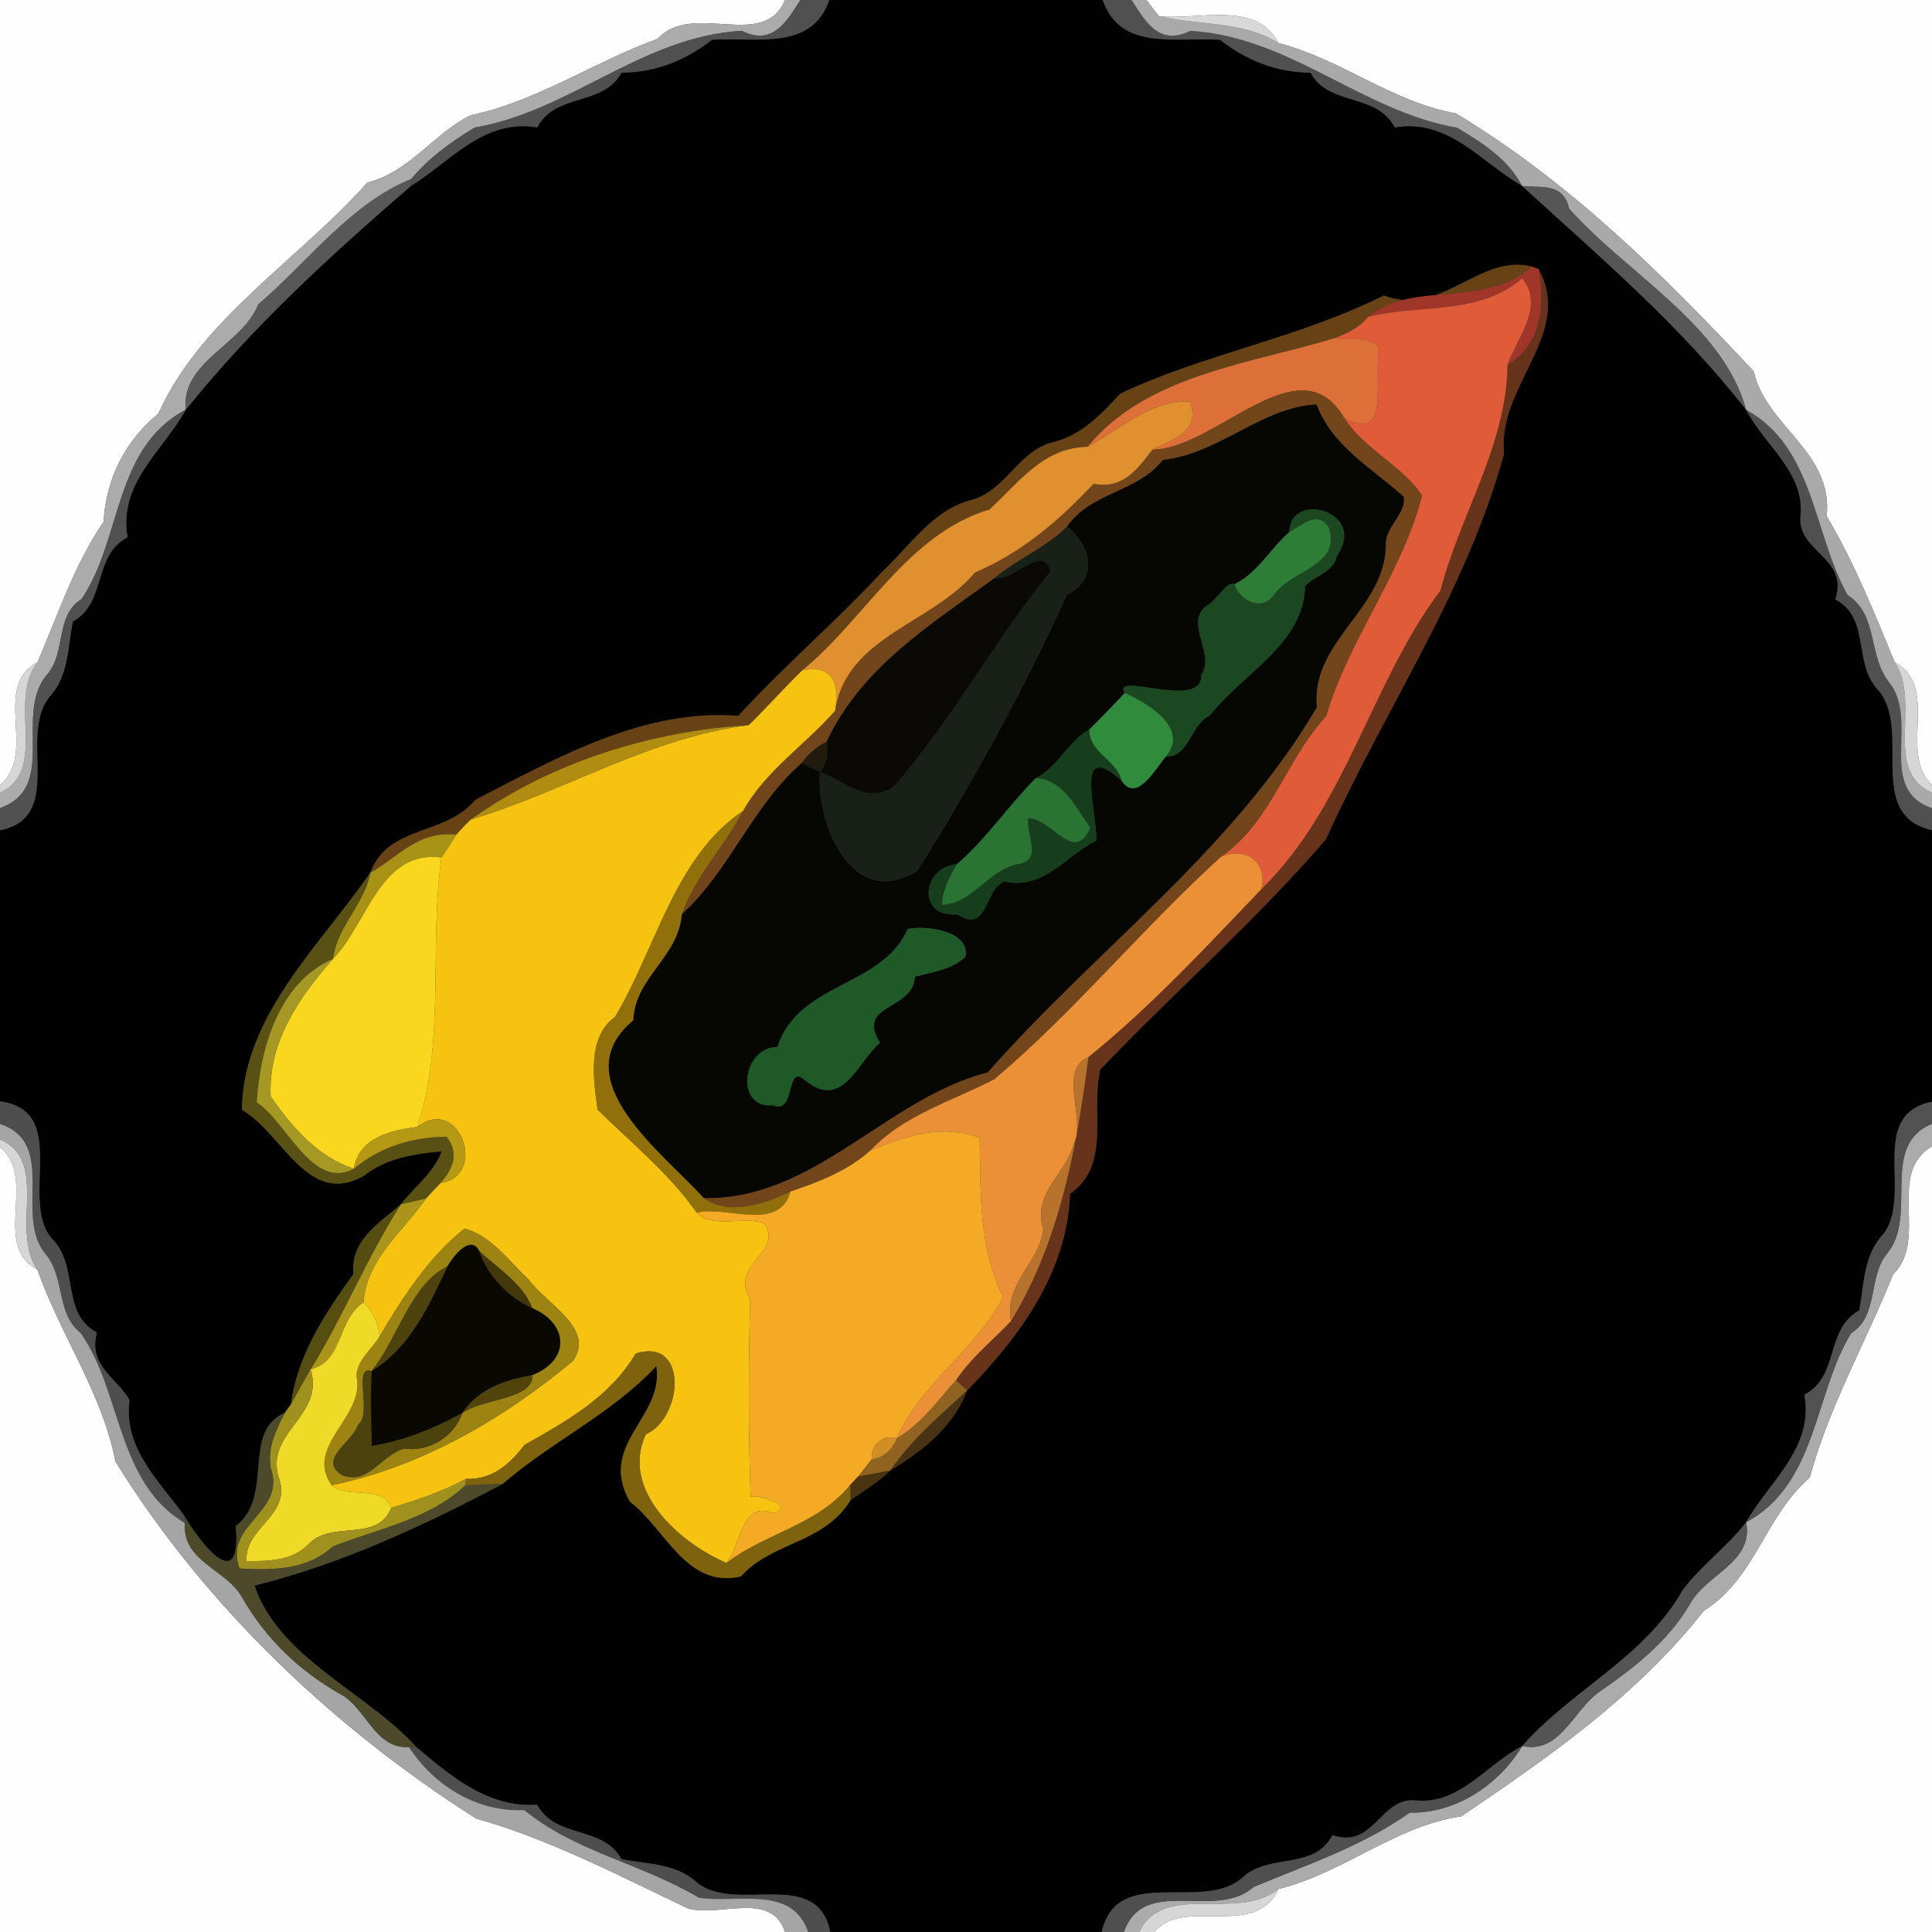 <?xml version="1.0" encoding="UTF-8" ?>
<!DOCTYPE svg PUBLIC "-//W3C//DTD SVG 1.1//EN" "http://www.w3.org/Graphics/SVG/1.1/DTD/svg11.dtd">
<svg width="250pt" height="250pt" viewBox="0 0 250 250" version="1.1" xmlns="http://www.w3.org/2000/svg">
<rect x="0" y="0" width="250" height="250" fill="#333333" stroke="none"/>
<g id="#fefefeff">
<path fill="#fefefe" opacity="1.00" d=" M 0.00 0.00 L 101.58 0.00 C 98.82 6.62 89.61 0.08 85.10 5.03 C 76.88 8.00 69.49 13.11 60.89 14.92 C 56.08 17.30 53.00 22.27 47.54 23.62 C 38.66 33.62 26.05 41.19 20.49 53.52 C 16.22 57.01 13.71 61.96 13.40 67.53 C 9.59 73.09 7.51 79.57 4.85 85.70 C -1.13 88.87 4.91 97.53 0.00 101.59 L 0.00 0.00 Z" />
<path fill="#fefefe" opacity="1.00" d=" M 148.35 0.00 L 250.00 0.00 L 250.00 101.60 C 245.56 97.36 251.12 88.93 245.17 85.69 C 242.53 79.27 239.91 72.75 236.37 66.79 C 237.23 58.46 228.54 55.22 226.92 48.05 C 215.17 35.47 202.97 23.43 188.37 14.67 C 180.17 13.22 173.50 7.65 165.45 5.58 C 162.42 -0.05 155.08 2.69 149.94 2.08 C 149.54 1.56 148.75 0.52 148.35 0.00 Z" />
<path fill="#fefefe" opacity="1.00" d=" M 0.00 148.41 C 4.91 152.47 -1.13 161.12 4.84 164.30 C 7.83 172.76 13.25 180.30 14.93 189.11 C 26.50 207.79 43.14 223.60 61.63 235.33 C 71.12 237.98 80.20 242.77 89.01 246.94 C 93.08 248.14 99.80 244.60 101.58 250.00 L 0.00 250.00 L 0.00 148.41 Z" />
<path fill="#fefefe" opacity="1.00" d=" M 244.97 164.90 C 249.61 160.34 244.03 151.87 250.00 148.33 L 250.00 250.00 L 149.37 250.00 C 153.08 245.38 162.39 251.02 165.45 244.43 C 173.82 242.37 180.55 236.27 189.10 235.03 C 200.39 227.37 211.78 219.48 220.47 208.44 C 227.22 204.16 228.32 196.25 234.18 191.20 C 236.66 182.05 241.41 173.73 244.97 164.90 Z" />
</g>
<g id="#abababff">
<path fill="#ababab" opacity="1.00" d=" M 101.58 0.00 L 103.58 0.00 C 101.92 2.51 100.12 6.07 95.99 3.99 C 83.09 4.72 73.78 14.41 61.42 16.51 C 58.40 18.34 55.48 20.43 53.21 23.17 C 45.38 26.32 39.85 33.90 33.44 39.37 C 31.29 44.72 23.41 46.77 24.04 53.02 C 14.66 57.96 15.82 69.78 10.54 77.54 C 7.13 79.65 8.58 84.30 6.18 87.19 C 1.63 92.29 7.66 101.87 0.00 104.57 L 0.00 102.58 C 6.32 99.64 0.92 90.80 4.85 85.70 C 7.51 79.57 9.59 73.09 13.40 67.53 C 13.71 61.96 16.22 57.01 20.49 53.52 C 26.05 41.19 38.66 33.62 47.54 23.62 C 53.00 22.27 56.08 17.30 60.89 14.92 C 69.49 13.11 76.88 8.00 85.10 5.03 C 89.61 0.08 98.82 6.62 101.58 0.00 Z" />
<path fill="#ababab" opacity="1.00" d=" M 244.19 162.20 C 248.28 157.31 243.11 148.24 250.00 145.42 L 250.00 148.33 C 244.03 151.87 249.61 160.34 244.97 164.90 C 241.41 173.73 236.66 182.05 234.18 191.20 C 228.32 196.25 227.22 204.16 220.47 208.44 C 211.78 219.48 200.39 227.37 189.10 235.03 C 180.55 236.27 173.82 242.37 165.45 244.43 C 160.07 248.74 150.60 243.39 147.42 250.00 L 145.43 250.00 C 148.02 242.60 157.21 248.56 162.20 244.19 C 169.31 241.17 176.10 239.01 182.42 234.55 C 188.41 234.67 193.96 230.94 196.97 225.94 C 201.94 226.95 203.50 221.36 206.94 218.93 C 211.42 215.83 215.82 212.42 218.63 207.64 C 220.75 203.65 226.95 202.22 225.95 196.98 C 235.15 192.01 234.73 180.34 239.54 172.51 C 243.15 170.24 241.66 165.29 244.19 162.20 Z" />
</g>
<g id="#505050ff">
<path fill="#505050" opacity="1.00" d=" M 103.58 0.00 L 107.33 0.00 C 105.00 6.69 97.87 4.78 92.14 5.16 C 88.72 7.83 84.87 9.38 80.43 9.42 C 77.95 13.88 71.93 11.93 69.52 16.51 C 62.58 15.33 58.31 20.95 53.09 24.13 L 53.21 23.17 C 55.48 20.43 58.40 18.34 61.42 16.51 C 73.78 14.41 83.09 4.72 95.99 3.99 C 100.12 6.07 101.92 2.51 103.58 0.00 Z" />
<path fill="#505050" opacity="1.00" d=" M 142.67 0.00 L 146.42 0.00 C 148.09 2.51 149.86 6.07 154.01 3.99 C 166.90 4.73 176.22 14.39 188.57 16.53 C 191.83 18.48 195.16 20.59 196.97 24.07 C 191.65 21.03 187.44 15.30 180.48 16.51 C 178.07 11.93 172.05 13.88 169.57 9.42 C 165.12 9.38 161.28 7.83 157.86 5.16 C 152.12 4.78 145.00 6.69 142.67 0.00 Z" />
<path fill="#505050" opacity="1.00" d=" M 225.95 53.03 C 234.79 57.85 234.66 69.15 239.08 76.99 C 243.12 79.55 241.68 84.97 244.55 88.41 C 248.35 93.35 242.80 102.11 250.00 104.57 L 250.00 107.44 C 241.11 105.42 247.62 94.23 242.87 89.13 C 239.77 85.66 242.03 79.99 237.47 77.57 C 239.25 72.26 232.77 71.44 232.95 67.06 C 233.69 61.14 228.32 57.74 225.95 53.03 Z" />
</g>
<g id="#010101ff">
<path fill="#010101" opacity="1.00" d=" M 107.33 0.00 L 142.67 0.00 C 145.00 6.69 152.12 4.78 157.86 5.16 C 161.28 7.83 165.12 9.38 169.57 9.42 C 172.05 13.88 178.07 11.93 180.48 16.51 C 187.44 15.30 191.65 21.03 196.97 24.07 C 207.16 33.39 217.39 42.06 225.95 53.03 C 228.32 57.74 233.69 61.14 232.95 67.06 C 232.77 71.44 239.25 72.26 237.47 77.57 C 242.03 79.99 239.77 85.66 242.87 89.13 C 247.62 94.23 241.11 105.42 250.00 107.44 L 250.00 142.56 C 241.54 144.29 247.62 154.57 243.68 159.72 C 241.12 162.41 241.24 166.14 240.58 169.57 C 236.12 172.05 238.07 178.07 233.49 180.48 C 234.72 187.45 228.95 191.63 225.95 196.98 C 223.49 200.16 220.16 202.54 217.74 205.75 C 212.81 214.50 203.41 218.62 196.97 225.94 C 192.27 228.33 188.86 233.68 182.94 232.95 C 178.56 232.77 177.73 239.25 172.43 237.47 C 170.01 242.03 164.34 239.77 160.87 242.87 C 155.77 247.62 144.58 241.11 142.56 250.00 L 107.44 250.00 C 105.71 241.54 95.43 247.62 90.28 243.68 C 87.59 241.12 83.85 241.24 80.43 240.58 C 77.95 236.13 71.97 238.03 69.50 233.53 C 63.21 233.96 58.37 229.88 53.93 226.12 C 47.35 218.90 36.09 214.54 32.93 205.17 C 44.07 202.42 54.79 197.44 65.06 192.01 C 71.34 186.54 79.19 182.95 84.93 176.76 C 85.99 183.44 77.26 186.85 81.51 194.32 C 86.17 197.89 88.86 205.62 95.87 203.99 C 99.95 199.44 106.59 199.79 110.08 194.09 C 111.85 192.89 113.68 191.76 115.22 190.27 C 119.39 187.76 123.38 184.61 125.14 179.93 C 131.92 172.97 138.08 164.69 138.47 154.46 C 143.85 150.73 141.06 143.88 142.38 138.39 C 151.98 128.34 162.48 119.15 171.57 108.61 C 179.15 91.79 189.64 76.80 194.63 58.71 C 193.69 49.89 203.67 43.29 199.11 34.84 L 198.20 34.49 C 191.44 32.80 186.47 41.10 179.06 38.24 C 167.83 43.86 155.79 45.79 144.93 50.96 C 142.51 53.65 139.82 56.41 136.16 57.25 C 131.81 58.34 130.15 63.45 125.80 64.67 C 120.69 65.96 117.72 70.67 114.07 74.08 C 108.12 80.49 101.45 86.19 95.53 92.63 C 83.22 91.70 72.14 98.04 61.54 103.48 C 57.61 108.22 50.26 106.68 47.91 112.93 C 41.35 122.44 31.44 131.50 31.30 143.60 C 36.67 146.72 39.82 156.31 47.14 152.12 C 49.95 149.83 53.68 149.32 57.17 148.97 C 56.14 151.74 53.64 153.57 51.86 155.85 C 49.09 158.26 45.31 160.48 45.73 164.86 C 42.15 169.83 38.44 175.40 37.65 181.71 C 37.46 181.98 37.06 182.53 36.87 182.80 C 31.18 185.27 35.54 193.66 30.52 197.46 C 31.27 207.04 25.44 198.91 23.82 196.10 C 20.55 191.59 15.94 187.38 16.76 181.17 C 15.20 178.33 11.38 176.78 12.53 172.43 C 7.79 169.86 10.29 163.79 6.72 160.29 C 2.42 155.34 9.16 143.73 0.00 142.52 L 0.00 107.44 C 8.46 105.71 2.38 95.43 6.32 90.28 C 8.88 87.59 8.75 83.85 9.42 80.43 C 13.88 77.95 11.93 71.93 16.51 69.52 C 15.28 62.55 21.06 58.37 24.04 53.02 C 32.74 42.20 42.64 33.18 53.09 24.13 C 58.31 20.95 62.58 15.33 69.52 16.51 C 71.93 11.93 77.95 13.88 80.43 9.42 C 84.87 9.38 88.72 7.83 92.14 5.16 C 97.87 4.78 105.00 6.69 107.33 0.00 Z" />
</g>
<g id="#a9a9a9ff">
<path fill="#a9a9a9" opacity="1.00" d=" M 146.42 0.00 L 148.35 0.00 C 148.75 0.52 149.54 1.56 149.94 2.08 C 154.97 3.32 160.73 2.65 165.45 5.58 C 173.50 7.65 180.17 13.22 188.37 14.67 C 202.97 23.43 215.17 35.47 226.92 48.05 C 228.54 55.22 237.23 58.46 236.37 66.79 C 239.91 72.75 242.53 79.27 245.17 85.69 C 248.68 90.88 243.55 99.74 250.00 102.57 L 250.00 104.57 C 242.80 102.11 248.35 93.35 244.55 88.41 C 241.68 84.97 243.12 79.55 239.08 76.99 C 234.66 69.15 234.79 57.85 225.95 53.03 C 222.92 41.99 210.60 35.51 203.04 27.00 C 202.27 23.54 199.28 24.36 196.97 24.07 C 195.16 20.59 191.83 18.48 188.57 16.53 C 176.22 14.39 166.90 4.73 154.01 3.99 C 149.86 6.07 148.09 2.51 146.42 0.00 Z" />
</g>
<g id="#d8d8d8ff">
<path fill="#d8d8d8" opacity="1.00" d=" M 149.94 2.08 C 155.08 2.69 162.42 -0.05 165.45 5.58 C 160.73 2.65 154.97 3.32 149.94 2.08 Z" />
</g>
<g id="#585858ff">
<path fill="#585858" opacity="1.00" d=" M 33.44 39.37 C 39.85 33.90 45.38 26.32 53.21 23.17 L 53.09 24.13 C 42.64 33.18 32.74 42.20 24.04 53.02 C 23.41 46.77 31.29 44.72 33.44 39.37 Z" />
</g>
<g id="#565656ff">
<path fill="#565656" opacity="1.00" d=" M 196.97 24.07 C 199.28 24.36 202.27 23.54 203.04 27.00 C 210.60 35.51 222.92 41.99 225.95 53.03 C 217.39 42.06 207.16 33.39 196.97 24.07 Z" />
</g>
<g id="#674215ff">
<path fill="#674215" opacity="1.00" d=" M 179.06 38.24 C 186.47 41.10 191.44 32.80 198.20 34.49 C 192.19 39.99 182.49 36.26 177.02 41.02 C 175.94 42.36 174.40 43.12 172.82 43.72 C 161.89 47.07 148.38 48.45 140.72 57.82 C 134.94 57.92 131.84 62.46 128.03 65.93 C 117.45 69.10 111.99 80.04 103.83 86.73 C 101.45 89.03 99.26 91.52 96.89 93.84 C 84.33 94.58 71.32 98.60 60.92 106.05 C 60.26 106.68 59.64 107.33 59.04 108.02 C 54.12 107.44 51.56 110.91 47.91 112.93 C 50.26 106.68 57.61 108.22 61.54 103.48 C 72.14 98.04 83.22 91.70 95.53 92.63 C 101.45 86.19 108.12 80.49 114.07 74.08 C 117.72 70.67 120.69 65.96 125.80 64.67 C 130.15 63.45 131.81 58.34 136.16 57.25 C 139.82 56.41 142.51 53.65 144.93 50.96 C 155.79 45.79 167.83 43.86 179.06 38.24 Z" />
</g>
<g id="#a0362aff">
<path fill="#a0362a" opacity="1.00" d=" M 177.02 41.02 C 182.49 36.26 192.19 39.99 198.20 34.49 L 199.11 34.84 C 199.94 39.66 199.48 44.60 195.07 47.21 C 196.31 43.72 199.90 39.65 196.98 36.01 C 191.30 40.90 183.80 39.27 177.02 41.02 Z" />
</g>
<g id="#67331bff">
<path fill="#67331b" opacity="1.00" d=" M 199.11 34.84 C 203.67 43.29 193.69 49.89 194.63 58.71 C 189.64 76.80 179.15 91.79 171.57 108.61 C 162.48 119.15 151.98 128.34 142.38 138.39 C 141.06 143.88 143.85 150.73 138.47 154.46 C 138.08 164.69 131.92 172.97 125.14 179.93 C 124.79 179.59 124.07 178.93 123.71 178.60 C 125.65 175.66 128.45 173.47 130.84 170.92 C 137.12 160.63 139.35 148.45 140.84 136.79 C 148.92 130.25 156.04 122.57 163.22 115.06 C 174.19 104.37 177.48 88.21 186.38 76.44 C 189.01 66.38 194.94 57.67 195.07 47.21 C 199.48 44.60 199.94 39.66 199.11 34.84 Z" />
</g>
<g id="#e05c39ff">
<path fill="#e05c39" opacity="1.00" d=" M 177.02 41.02 C 183.80 39.27 191.30 40.90 196.98 36.01 C 199.90 39.65 196.31 43.72 195.07 47.21 C 194.94 57.67 189.01 66.38 186.38 76.44 C 177.48 88.21 174.19 104.37 163.22 115.06 C 164.01 111.48 161.24 109.56 158.02 110.85 C 164.58 106.26 166.35 98.32 171.60 92.67 C 174.49 82.78 181.49 74.07 184.01 64.12 C 181.43 60.24 176.55 58.16 173.95 54.11 C 180.11 57.37 177.63 48.98 178.49 45.13 C 177.33 43.28 174.65 44.18 172.82 43.72 C 174.40 43.12 175.94 42.36 177.02 41.02 Z" />
</g>
<g id="#dd7039ff">
<path fill="#dd7039" opacity="1.00" d=" M 140.72 57.82 C 148.38 48.45 161.89 47.07 172.82 43.72 C 174.65 44.18 177.33 43.28 178.49 45.13 C 177.63 48.98 180.11 57.37 173.95 54.11 C 168.18 44.15 157.36 58.12 149.12 58.19 C 151.84 56.73 155.37 55.92 153.99 51.95 C 148.75 51.80 145.02 55.54 140.72 57.82 Z" />
</g>
<g id="#73451bff">
<path fill="#73451b" opacity="1.00" d=" M 149.12 58.19 C 157.36 58.12 168.18 44.15 173.95 54.11 C 176.55 58.16 181.43 60.24 184.01 64.12 C 181.49 74.07 174.49 82.78 171.60 92.67 C 166.35 98.32 164.58 106.26 158.02 110.85 C 147.86 120.06 139.17 130.77 128.69 139.64 C 123.32 142.46 116.98 144.23 112.70 148.82 C 109.68 151.51 106.08 152.91 102.29 154.18 C 98.95 155.82 94.16 157.37 91.04 155.02 C 105.33 155.34 114.72 142.10 127.81 138.76 C 141.82 122.83 159.55 110.01 170.39 91.52 C 169.54 82.84 179.56 78.70 179.31 70.15 C 179.50 68.00 181.98 66.34 181.64 64.29 C 177.57 60.60 172.38 57.78 170.36 52.34 C 163.30 52.67 157.74 58.75 150.47 59.52 C 147.20 63.74 141.24 63.62 138.07 68.14 C 135.34 70.89 131.64 72.32 128.69 74.81 C 120.30 80.92 111.49 86.35 106.96 95.99 C 105.66 96.62 104.58 97.56 103.75 98.74 C 97.38 104.27 94.39 112.74 88.22 118.32 C 89.95 113.36 93.72 109.55 96.13 104.96 C 99.02 99.76 104.18 96.39 108.05 91.98 C 109.53 82.33 120.64 80.71 126.14 74.09 C 132.24 71.50 137.04 67.34 141.51 62.60 C 145.40 63.34 147.20 60.63 149.12 58.19 Z" />
</g>
<g id="#e19030ff">
<path fill="#e19030" opacity="1.00" d=" M 140.72 57.82 C 145.02 55.54 148.75 51.80 153.99 51.95 C 155.37 55.92 151.84 56.73 149.12 58.19 C 147.20 60.63 145.40 63.34 141.51 62.60 C 137.04 67.34 132.24 71.50 126.14 74.09 C 120.64 80.71 109.53 82.33 108.05 91.98 C 108.66 88.55 107.80 85.95 103.83 86.73 C 111.99 80.04 117.45 69.10 128.03 65.93 C 131.84 62.46 134.94 57.92 140.72 57.82 Z" />
</g>
<g id="#060703ff">
<path fill="#060703" opacity="1.00" d=" M 150.47 59.52 C 157.74 58.75 163.30 52.67 170.36 52.34 C 172.38 57.78 177.57 60.60 181.64 64.29 C 181.98 66.34 179.50 68.00 179.31 70.15 C 179.56 78.70 169.54 82.84 170.39 91.52 C 159.55 110.01 141.82 122.83 127.81 138.76 C 114.72 142.10 105.33 155.34 91.04 155.02 C 85.94 149.30 72.73 139.69 81.95 132.02 C 82.14 126.47 87.78 123.89 88.22 118.32 C 94.39 112.74 97.38 104.27 103.75 98.74 C 104.33 99.02 105.50 99.59 106.09 99.88 C 105.59 106.84 110.38 117.90 118.71 112.68 C 125.89 101.25 132.47 89.24 138.05 76.99 C 142.19 74.92 141.20 70.64 138.07 68.14 C 141.24 63.62 147.20 63.74 150.47 59.52 M 166.82 68.87 C 164.35 71.01 162.79 74.08 159.74 75.60 C 158.76 75.06 157.47 77.70 156.27 78.28 C 153.03 80.51 157.40 84.51 155.43 87.35 C 155.68 92.00 143.71 86.75 145.54 89.67 C 144.05 91.28 142.51 92.86 140.95 94.40 C 138.36 95.80 136.87 99.25 134.03 100.69 C 130.48 104.25 127.67 108.52 123.84 111.82 C 119.31 112.15 118.56 118.77 123.86 118.32 C 127.97 120.96 127.32 114.91 130.02 114.07 C 135.08 115.19 137.94 110.69 141.90 108.76 C 141.87 104.69 139.00 95.54 145.11 100.99 C 147.09 104.01 149.50 99.45 150.88 97.88 C 153.90 98.03 154.01 93.76 156.57 92.57 C 160.92 87.04 168.78 83.24 168.87 75.84 C 170.14 74.50 172.71 73.91 172.97 71.95 C 177.08 66.23 166.93 63.35 166.82 68.87 M 117.44 120.23 C 114.14 127.78 103.36 127.04 100.59 135.48 C 96.02 135.51 95.04 143.45 99.98 143.02 C 103.11 144.32 101.54 137.44 104.20 139.80 C 109.07 143.79 111.00 137.31 113.87 134.94 C 110.71 129.77 118.14 130.88 118.40 126.37 C 120.67 125.81 123.13 125.46 124.93 123.82 C 125.60 120.34 119.49 119.69 117.44 120.23 Z" />
</g>
<g id="#515151ff">
<path fill="#515151" opacity="1.00" d=" M 10.54 77.54 C 15.82 69.78 14.66 57.96 24.04 53.02 C 21.06 58.37 15.28 62.55 16.51 69.52 C 11.93 71.93 13.88 77.95 9.42 80.43 C 8.75 83.85 8.88 87.59 6.32 90.28 C 2.38 95.43 8.46 105.71 0.00 107.44 L 0.00 104.57 C 7.66 101.87 1.63 92.29 6.18 87.19 C 8.58 84.30 7.13 79.65 10.54 77.54 Z" />
</g>
<g id="#1b4721ff">
<path fill="#1b4721" opacity="1.00" d=" M 166.82 68.87 C 166.93 63.35 177.08 66.23 172.97 71.95 C 172.71 73.91 170.14 74.50 168.87 75.84 C 168.78 83.24 160.92 87.04 156.57 92.57 C 154.01 93.76 153.90 98.03 150.88 97.88 C 153.93 94.21 148.52 91.00 145.54 89.67 C 143.71 86.75 155.68 92.00 155.43 87.35 C 157.40 84.51 153.03 80.51 156.27 78.28 C 157.47 77.70 158.76 75.06 159.74 75.60 C 160.45 77.81 163.37 79.15 164.91 76.91 C 167.15 73.70 173.62 73.27 171.91 68.21 C 170.50 65.96 168.38 68.01 166.82 68.87 Z" />
</g>
<g id="#2d7d37ff">
<path fill="#2d7d37" opacity="1.00" d=" M 166.82 68.87 C 168.38 68.01 170.50 65.96 171.91 68.21 C 173.62 73.27 167.15 73.70 164.91 76.91 C 163.37 79.15 160.45 77.81 159.74 75.60 C 162.79 74.08 164.35 71.01 166.82 68.87 Z" />
</g>
<g id="#182018ff">
<path fill="#182018" opacity="1.00" d=" M 128.69 74.81 C 131.64 72.32 135.34 70.89 138.07 68.14 C 141.20 70.64 142.19 74.92 138.05 76.99 C 132.47 89.24 125.89 101.25 118.71 112.68 C 110.38 117.90 105.59 106.84 106.09 99.88 C 109.32 101.01 112.25 104.26 115.72 101.69 C 123.29 93.05 128.70 82.81 135.95 73.92 C 134.91 70.26 131.27 75.21 128.69 74.81 Z" />
</g>
<g id="#0a0906ff">
<path fill="#0a0906" opacity="1.00" d=" M 128.69 74.81 C 131.27 75.21 134.91 70.26 135.95 73.92 C 128.70 82.81 123.29 93.05 115.72 101.69 C 112.25 104.26 109.32 101.01 106.09 99.88 C 107.05 98.80 107.13 97.35 106.96 95.99 C 111.49 86.35 120.30 80.92 128.69 74.81 Z" />
</g>
<g id="#d6d6d6ff">
<path fill="#d6d6d6" opacity="1.00" d=" M 0.00 101.59 C 4.91 97.53 -1.13 88.87 4.85 85.70 C 0.92 90.80 6.32 99.64 0.00 102.58 L 0.00 101.59 Z" />
<path fill="#d6d6d6" opacity="1.00" d=" M 245.17 85.69 C 251.12 88.93 245.56 97.36 250.00 101.60 L 250.00 102.57 C 243.55 99.74 248.68 90.88 245.17 85.69 Z" />
<path fill="#d6d6d6" opacity="1.00" d=" M 0.00 147.43 C 6.47 150.25 1.28 159.14 4.84 164.30 C -1.13 161.12 4.91 152.47 0.00 148.41 L 0.00 147.43 Z" />
<path fill="#d6d6d6" opacity="1.00" d=" M 147.42 250.00 C 150.60 243.39 160.07 248.74 165.45 244.43 C 162.39 251.02 153.08 245.38 149.37 250.00 L 147.42 250.00 Z" />
</g>
<g id="#f7c311ff">
<path fill="#f7c311" opacity="1.00" d=" M 96.89 93.84 C 99.26 91.52 101.45 89.03 103.83 86.73 C 107.80 85.95 108.66 88.55 108.05 91.98 C 104.18 96.39 99.02 99.76 96.13 104.96 C 87.35 110.79 84.82 122.89 79.58 131.60 C 75.91 134.26 76.82 139.77 77.33 143.59 C 81.73 147.90 86.60 151.85 90.16 156.92 C 92.18 159.04 96.14 157.34 98.83 158.27 C 101.60 161.88 94.24 163.77 97.07 168.01 C 96.86 176.57 96.82 185.13 97.13 193.68 C 98.68 193.38 102.95 195.11 100.07 195.80 C 95.82 194.13 95.99 199.89 94.01 202.25 C 87.98 199.70 80.19 192.81 83.57 185.60 C 88.40 183.45 89.09 173.00 82.26 175.15 C 78.91 180.79 73.39 183.86 67.90 186.95 C 65.92 189.49 63.73 191.50 60.27 191.37 C 57.22 193.01 53.96 194.14 50.63 195.11 C 49.29 191.98 45.07 194.07 42.90 192.18 C 54.37 189.87 65.19 183.59 74.13 176.11 C 77.11 171.89 70.60 168.68 68.42 165.59 C 65.86 163.20 63.52 159.86 60.11 158.98 C 55.48 162.66 52.13 167.84 49.12 172.92 C 48.99 171.21 48.24 169.73 47.03 168.54 C 47.47 162.83 52.13 159.42 55.13 155.08 C 55.73 154.40 56.34 153.74 56.98 153.09 C 63.21 152.22 59.47 141.57 54.00 145.83 C 57.66 134.70 55.50 122.43 57.12 110.96 C 57.77 109.98 58.42 109.01 59.04 108.02 C 59.64 107.33 60.26 106.68 60.92 106.05 C 73.10 102.39 84.20 95.39 96.89 93.84 Z" />
</g>
<g id="#318b3dff">
<path fill="#318b3d" opacity="1.00" d=" M 145.54 89.67 C 148.52 91.00 153.93 94.21 150.88 97.88 C 149.50 99.45 147.09 104.01 145.11 100.99 C 144.44 98.28 140.90 97.41 140.95 94.40 C 142.51 92.86 144.05 91.28 145.54 89.67 Z" />
</g>
<g id="#b08c10ff">
<path fill="#b08c10" opacity="1.00" d=" M 60.92 106.05 C 71.32 98.60 84.33 94.58 96.89 93.84 C 84.20 95.39 73.10 102.39 60.92 106.05 Z" />
</g>
<g id="#173e1cff">
<path fill="#173e1c" opacity="1.00" d=" M 134.03 100.69 C 136.87 99.25 138.36 95.80 140.95 94.40 C 140.90 97.41 144.44 98.28 145.11 100.99 C 139.00 95.54 141.87 104.69 141.90 108.76 C 137.94 110.69 135.08 115.19 130.02 114.07 C 127.32 114.91 127.97 120.96 123.86 118.32 C 118.56 118.77 119.31 112.15 123.84 111.82 C 122.90 113.44 121.94 115.14 121.91 117.08 C 125.91 116.93 127.88 112.46 131.87 111.78 C 134.91 111.26 132.72 107.91 133.05 105.88 C 135.98 105.79 139.08 112.00 141.08 107.06 C 139.17 104.55 137.63 100.87 134.03 100.69 Z" />
</g>
<g id="#201b0dff">
<path fill="#201b0d" opacity="1.00" d=" M 103.75 98.74 C 104.58 97.56 105.66 96.62 106.96 95.99 C 107.13 97.35 107.05 98.80 106.09 99.88 C 105.50 99.59 104.33 99.02 103.75 98.74 Z" />
</g>
<g id="#297433ff">
<path fill="#297433" opacity="1.00" d=" M 123.84 111.82 C 127.67 108.52 130.48 104.25 134.03 100.69 C 137.63 100.87 139.17 104.55 141.08 107.06 C 139.08 112.00 135.98 105.79 133.05 105.88 C 132.72 107.91 134.91 111.26 131.87 111.78 C 127.88 112.46 125.91 116.93 121.91 117.08 C 121.94 115.14 122.90 113.44 123.84 111.82 Z" />
</g>
<g id="#91700cff">
<path fill="#91700c" opacity="1.00" d=" M 79.58 131.60 C 84.82 122.89 87.35 110.79 96.13 104.96 C 93.72 109.55 89.95 113.36 88.22 118.32 C 87.78 123.89 82.14 126.47 81.95 132.02 C 72.73 139.69 85.94 149.30 91.04 155.02 C 94.16 157.37 98.95 155.82 102.29 154.18 C 100.81 159.50 94.01 155.95 90.16 156.92 C 86.60 151.85 81.73 147.90 77.33 143.59 C 76.82 139.77 75.91 134.26 79.58 131.60 Z" />
</g>
<g id="#a79216ff">
<path fill="#a79216" opacity="1.00" d=" M 47.91 112.93 C 51.56 110.91 54.12 107.44 59.04 108.02 C 58.42 109.01 57.77 109.98 57.12 110.96 C 49.18 109.89 47.47 119.71 43.09 124.08 C 43.55 119.93 47.16 117.05 47.91 112.93 Z" />
</g>
<g id="#eb9036ff">
<path fill="#eb9036" opacity="1.00" d=" M 158.02 110.85 C 161.24 109.56 164.01 111.48 163.22 115.06 C 156.04 122.57 148.92 130.25 140.84 136.79 C 136.83 138.53 140.60 144.88 138.94 147.99 C 138.05 151.83 133.52 154.36 135.01 159.05 C 134.54 163.36 129.87 166.13 130.84 170.92 C 128.45 173.47 125.65 175.66 123.71 178.60 C 121.32 181.25 119.19 184.32 116.03 186.12 C 119.19 178.94 126.26 174.72 129.81 167.82 C 126.60 161.45 126.91 154.26 126.77 147.24 C 121.78 145.39 117.25 147.00 112.70 148.82 C 116.98 144.23 123.32 142.46 128.69 139.64 C 139.17 130.77 147.86 120.06 158.02 110.85 Z" />
</g>
<g id="#f9d71fff">
<path fill="#f9d71f" opacity="1.00" d=" M 43.09 124.08 C 47.47 119.71 49.18 109.89 57.12 110.96 C 55.50 122.43 57.66 134.70 54.00 145.83 C 50.49 146.25 46.43 147.25 45.80 151.23 C 41.12 149.76 37.72 145.77 35.02 141.87 C 34.70 134.78 38.68 129.09 43.09 124.08 Z" />
</g>
<g id="#595013ff">
<path fill="#595013" opacity="1.00" d=" M 31.30 143.60 C 31.44 131.50 41.35 122.44 47.91 112.93 C 47.16 117.05 43.55 119.93 43.09 124.08 C 36.05 127.13 33.67 135.64 33.22 142.66 C 37.09 145.10 40.43 154.13 45.80 151.23 C 49.14 148.40 53.45 147.11 57.78 147.09 C 59.47 149.18 58.63 151.32 56.98 153.09 C 56.34 153.74 55.73 154.40 55.13 155.08 C 54.04 155.35 52.95 155.60 51.86 155.85 C 53.64 153.57 56.14 151.74 57.17 148.97 C 53.68 149.32 49.95 149.83 47.14 152.12 C 39.82 156.31 36.67 146.72 31.30 143.60 Z" />
</g>
<g id="#205928ff">
<path fill="#205928" opacity="1.00" d=" M 117.44 120.23 C 119.49 119.69 125.60 120.34 124.93 123.82 C 123.13 125.46 120.67 125.81 118.40 126.37 C 118.14 130.88 110.71 129.77 113.87 134.94 C 111.00 137.31 109.07 143.79 104.20 139.80 C 101.54 137.44 103.11 144.32 99.98 143.02 C 95.04 143.45 96.02 135.51 100.59 135.48 C 103.36 127.04 114.14 127.78 117.44 120.23 Z" />
</g>
<g id="#a59825ff">
<path fill="#a59825" opacity="1.00" d=" M 33.22 142.66 C 33.67 135.64 36.05 127.13 43.09 124.08 C 38.68 129.09 34.70 134.78 35.02 141.87 C 37.72 145.77 41.12 149.76 45.80 151.23 C 40.43 154.13 37.09 145.10 33.22 142.66 Z" />
</g>
<g id="#b7722dff">
<path fill="#b7722d" opacity="1.00" d=" M 138.94 147.99 C 140.60 144.88 136.83 138.53 140.84 136.79 C 139.35 148.45 137.12 160.63 130.84 170.92 C 129.87 166.13 134.54 163.36 135.01 159.05 C 133.52 154.36 138.05 151.83 138.94 147.99 Z" />
</g>
<g id="#4e4e4eff">
<path fill="#4e4e4e" opacity="1.00" d=" M 0.00 142.52 C 9.16 143.73 2.42 155.34 6.72 160.29 C 10.29 163.79 7.79 169.86 12.53 172.43 C 11.38 176.78 15.20 178.33 16.76 181.17 C 15.94 187.38 20.55 191.59 23.82 196.10 L 23.93 197.09 C 15.07 191.84 15.80 180.18 10.45 172.51 C 7.20 169.99 8.46 165.22 5.82 162.20 C 1.81 157.17 7.48 147.97 0.00 145.44 L 0.00 142.52 Z" />
<path fill="#4e4e4e" opacity="1.00" d=" M 52.91 226.07 L 53.93 226.12 C 58.37 229.88 63.21 233.96 69.50 233.53 C 71.97 238.03 77.95 236.13 80.43 240.58 C 83.85 241.24 87.59 241.12 90.28 243.68 C 95.43 247.62 105.71 241.54 107.44 250.00 L 104.57 250.00 C 102.49 243.86 95.38 246.34 90.42 245.56 C 82.83 241.07 74.43 239.64 67.83 234.22 C 61.73 234.53 56.17 231.05 52.91 226.07 Z" />
</g>
<g id="#525252ff">
<path fill="#525252" opacity="1.00" d=" M 243.68 159.72 C 247.62 154.57 241.54 144.29 250.00 142.56 L 250.00 145.42 C 243.11 148.24 248.28 157.31 244.19 162.20 C 241.66 165.29 243.15 170.24 239.54 172.51 C 234.73 180.34 235.15 192.01 225.95 196.98 C 228.95 191.63 234.72 187.45 233.49 180.48 C 238.07 178.07 236.12 172.05 240.58 169.57 C 241.24 166.14 241.12 162.41 243.68 159.72 Z" />
</g>
<g id="#b59914ff">
<path fill="#b59914" opacity="1.00" d=" M 54.00 145.83 C 59.47 141.57 63.21 152.22 56.98 153.09 C 58.63 151.32 59.47 149.18 57.78 147.09 C 53.45 147.11 49.14 148.40 45.80 151.23 C 46.43 147.25 50.49 146.25 54.00 145.83 Z" />
</g>
<g id="#a5a5a5ff">
<path fill="#a5a5a5" opacity="1.00" d=" M 0.00 145.44 C 7.48 147.97 1.81 157.17 5.82 162.20 C 8.46 165.22 7.20 169.99 10.45 172.51 C 15.80 180.18 15.07 191.84 23.93 197.09 C 23.56 202.11 29.30 203.04 31.34 206.72 C 34.33 211.97 38.66 216.14 43.88 219.13 C 47.40 220.86 48.39 226.32 52.91 226.07 C 56.17 231.05 61.73 234.53 67.83 234.22 C 74.43 239.64 82.83 241.07 90.42 245.56 C 95.38 246.34 102.49 243.86 104.57 250.00 L 101.58 250.00 C 99.80 244.60 93.08 248.14 89.01 246.94 C 80.20 242.77 71.12 237.98 61.63 235.33 C 43.14 223.60 26.50 207.79 14.93 189.11 C 13.25 180.30 7.83 172.76 4.84 164.30 C 1.28 159.14 6.47 150.25 0.00 147.43 L 0.00 145.44 Z" />
</g>
<g id="#f5aa25ff">
<path fill="#f5aa25" opacity="1.00" d=" M 112.70 148.82 C 117.25 147.00 121.78 145.39 126.77 147.24 C 126.91 154.26 126.60 161.45 129.81 167.82 C 126.26 174.72 119.19 178.94 116.03 186.12 C 114.21 185.55 112.66 187.01 112.80 188.84 C 112.21 189.58 111.62 190.33 111.04 191.07 C 110.79 191.34 110.29 191.87 110.04 192.13 C 105.80 197.37 99.14 198.33 94.01 202.25 C 95.99 199.89 95.82 194.13 100.07 195.80 C 102.95 195.11 98.68 193.38 97.13 193.68 C 96.82 185.13 96.86 176.57 97.07 168.01 C 94.24 163.77 101.60 161.88 98.83 158.27 C 96.14 157.34 92.18 159.04 90.16 156.92 C 94.01 155.95 100.81 159.50 102.29 154.18 C 106.08 152.91 109.68 151.51 112.70 148.82 Z" />
</g>
<g id="#aa951aff">
<path fill="#aa951a" opacity="1.00" d=" M 51.86 155.85 C 52.95 155.60 54.04 155.35 55.13 155.08 C 52.13 159.42 47.47 162.83 47.03 168.54 C 43.63 170.74 44.49 176.15 40.18 177.20 C 44.45 170.29 47.48 162.70 51.86 155.85 Z" />
</g>
<g id="#564d10ff">
<path fill="#564d10" opacity="1.00" d=" M 45.73 164.86 C 45.31 160.48 49.09 158.26 51.86 155.85 C 47.48 162.70 44.45 170.29 40.18 177.20 C 39.55 178.33 38.29 180.59 37.65 181.71 C 38.44 175.40 42.15 169.83 45.73 164.86 Z" />
</g>
<g id="#9c8312ff">
<path fill="#9c8312" opacity="1.00" d=" M 49.12 172.92 C 52.13 167.84 55.48 162.66 60.11 158.98 C 63.52 159.86 65.86 163.20 68.42 165.59 C 70.60 168.68 77.11 171.89 74.13 176.11 C 65.19 183.59 54.37 189.87 42.90 192.18 C 39.31 186.97 47.36 183.39 46.11 178.00 C 46.26 175.90 48.11 174.60 49.12 172.92 M 57.90 163.87 C 53.10 166.21 51.52 173.19 48.07 177.42 C 45.60 176.57 48.23 183.05 46.33 184.35 C 45.71 186.56 41.08 188.79 44.22 190.86 C 47.71 192.26 49.37 188.19 52.35 187.45 C 55.60 187.90 58.81 185.83 59.83 182.84 C 62.44 180.94 69.02 181.14 68.91 177.92 C 73.82 175.97 73.57 171.30 68.88 169.28 C 67.62 166.06 64.44 164.16 62.02 161.89 C 60.88 159.65 58.63 162.60 57.90 163.87 Z" />
</g>
<g id="#0a0802ff">
<path fill="#0a0802" opacity="1.00" d=" M 57.90 163.87 C 58.63 162.60 60.88 159.65 62.02 161.89 C 63.17 165.17 65.74 167.83 68.88 169.28 C 73.57 171.30 73.82 175.97 68.91 177.92 C 65.39 178.58 61.90 179.69 59.83 182.84 C 56.17 184.86 52.24 186.43 48.10 187.12 C 48.00 183.87 47.95 180.66 48.07 177.42 C 53.11 174.33 55.50 168.96 57.90 163.87 Z" />
</g>
<g id="#44380bff">
<path fill="#44380b" opacity="1.00" d=" M 62.02 161.89 C 64.44 164.16 67.62 166.06 68.88 169.28 C 65.74 167.83 63.17 165.17 62.02 161.89 Z" />
</g>
<g id="#4e420eff">
<path fill="#4e420e" opacity="1.00" d=" M 48.07 177.42 C 51.52 173.19 53.10 166.21 57.90 163.87 C 55.50 168.96 53.11 174.33 48.07 177.42 Z" />
</g>
<g id="#f0da28ff">
<path fill="#f0da28" opacity="1.00" d=" M 40.18 177.20 C 44.49 176.15 43.63 170.74 47.03 168.54 C 48.24 169.73 48.99 171.21 49.12 172.92 C 48.11 174.60 46.26 175.90 46.11 178.00 C 47.36 183.39 39.31 186.97 42.90 192.18 C 45.07 194.07 49.29 191.98 50.63 195.11 C 48.79 199.71 42.90 196.60 39.87 199.87 C 37.74 201.99 34.79 202.03 31.90 202.00 C 31.58 197.56 38.00 196.08 36.01 191.00 C 34.43 185.22 42.08 183.15 40.18 177.20 Z" />
</g>
<g id="#7e620eff">
<path fill="#7e620e" opacity="1.00" d=" M 82.26 175.15 C 89.09 173.00 88.40 183.45 83.57 185.60 C 80.19 192.81 87.98 199.70 94.01 202.25 C 99.14 198.33 105.80 197.37 110.04 192.13 C 110.05 192.62 110.07 193.60 110.08 194.09 C 106.59 199.79 99.95 199.44 95.87 203.99 C 88.86 205.62 86.17 197.89 81.51 194.32 C 77.26 186.85 85.99 183.44 84.93 176.76 C 79.19 182.95 71.34 186.54 65.06 192.01 C 63.45 192.08 61.84 192.12 60.23 192.20 L 60.27 191.37 C 63.73 191.50 65.92 189.49 67.90 186.95 C 73.39 183.86 78.91 180.79 82.26 175.15 Z" />
</g>
<g id="#a0911fff">
<path fill="#a0911f" opacity="1.00" d=" M 37.65 181.71 C 38.29 180.59 39.55 178.33 40.18 177.20 C 42.08 183.15 34.43 185.22 36.01 191.00 C 38.00 196.08 31.58 197.56 31.90 202.00 C 34.79 202.03 37.74 201.99 39.87 199.87 C 42.90 196.60 48.79 199.71 50.63 195.11 C 53.96 194.14 57.22 193.01 60.27 191.37 L 60.23 192.20 C 55.57 196.61 48.82 197.86 43.07 200.11 C 39.79 203.16 35.25 203.23 30.99 202.96 C 28.85 197.24 37.05 195.74 35.04 190.01 C 34.56 187.28 35.72 185.04 36.87 182.80 C 37.06 182.53 37.46 181.98 37.65 181.71 Z" />
</g>
<g id="#4c420eff">
<path fill="#4c420e" opacity="1.00" d=" M 46.33 184.35 C 48.23 183.05 45.60 176.57 48.07 177.42 C 47.95 180.66 48.00 183.87 48.10 187.12 C 52.24 186.43 56.17 184.86 59.83 182.84 C 58.81 185.83 55.60 187.90 52.35 187.45 C 49.37 188.19 47.71 192.26 44.22 190.86 C 41.08 188.79 45.71 186.56 46.33 184.35 Z" />
</g>
<g id="#52420bff">
<path fill="#52420b" opacity="1.00" d=" M 59.83 182.84 C 61.90 179.69 65.39 178.58 68.91 177.92 C 69.02 181.14 62.44 180.94 59.83 182.84 Z" />
</g>
<g id="#906320ff">
<path fill="#906320" opacity="1.00" d=" M 116.03 186.12 C 119.19 184.32 121.32 181.25 123.71 178.60 C 124.07 178.93 124.79 179.59 125.14 179.93 C 121.66 183.18 117.92 186.30 115.22 190.27 C 113.83 190.56 112.44 190.82 111.04 191.07 C 111.62 190.33 112.21 189.58 112.80 188.84 C 114.35 188.63 115.50 187.56 116.03 186.12 Z" />
</g>
<g id="#4a3314ff">
<path fill="#4a3314" opacity="1.00" d=" M 115.22 190.27 C 117.92 186.30 121.66 183.18 125.14 179.93 C 123.38 184.61 119.39 187.76 115.22 190.27 Z" />
</g>
<g id="#4d492bff">
<path fill="#4d492b" opacity="1.00" d=" M 30.52 197.46 C 35.54 193.66 31.18 185.27 36.87 182.80 C 35.72 185.04 34.56 187.28 35.04 190.01 C 37.05 195.74 28.85 197.24 30.99 202.96 C 35.25 203.23 39.79 203.16 43.07 200.11 C 48.82 197.86 55.57 196.61 60.23 192.20 C 61.84 192.12 63.45 192.08 65.06 192.01 C 54.79 197.44 44.07 202.42 32.93 205.17 C 36.09 214.54 47.35 218.90 53.93 226.12 L 52.91 226.07 C 48.39 226.32 47.40 220.86 43.88 219.13 C 38.66 216.14 34.33 211.97 31.34 206.72 C 29.30 203.04 23.56 202.11 23.93 197.09 L 23.82 196.10 C 25.44 198.91 31.27 207.04 30.52 197.46 Z" />
</g>
<g id="#d08e25ff">
<path fill="#d08e25" opacity="1.00" d=" M 112.80 188.84 C 112.66 187.01 114.21 185.55 116.03 186.12 C 115.50 187.56 114.35 188.63 112.80 188.84 Z" />
</g>
<g id="#4a340fff">
<path fill="#4a340f" opacity="1.00" d=" M 111.04 191.07 C 112.44 190.82 113.83 190.56 115.22 190.27 C 113.68 191.76 111.85 192.89 110.08 194.09 C 110.07 193.60 110.05 192.62 110.04 192.13 C 110.29 191.87 110.79 191.34 111.04 191.07 Z" />
</g>
<g id="#545454ff">
<path fill="#545454" opacity="1.00" d=" M 217.74 205.75 C 220.16 202.54 223.49 200.16 225.95 196.98 C 226.95 202.22 220.75 203.65 218.63 207.64 C 215.82 212.42 211.42 215.83 206.94 218.93 C 203.50 221.36 201.94 226.95 196.97 225.94 C 203.41 218.62 212.81 214.50 217.74 205.75 Z" />
</g>
<g id="#4f4f4fff">
<path fill="#4f4f4f" opacity="1.00" d=" M 182.94 232.95 C 188.86 233.68 192.27 228.33 196.97 225.94 C 193.96 230.94 188.41 234.67 182.42 234.55 C 176.10 239.01 169.31 241.17 162.20 244.19 C 157.21 248.56 148.02 242.60 145.43 250.00 L 142.56 250.00 C 144.58 241.11 155.77 247.62 160.87 242.87 C 164.34 239.77 170.01 242.03 172.43 237.47 C 177.73 239.25 178.56 232.77 182.94 232.95 Z" />
</g>
</svg>
